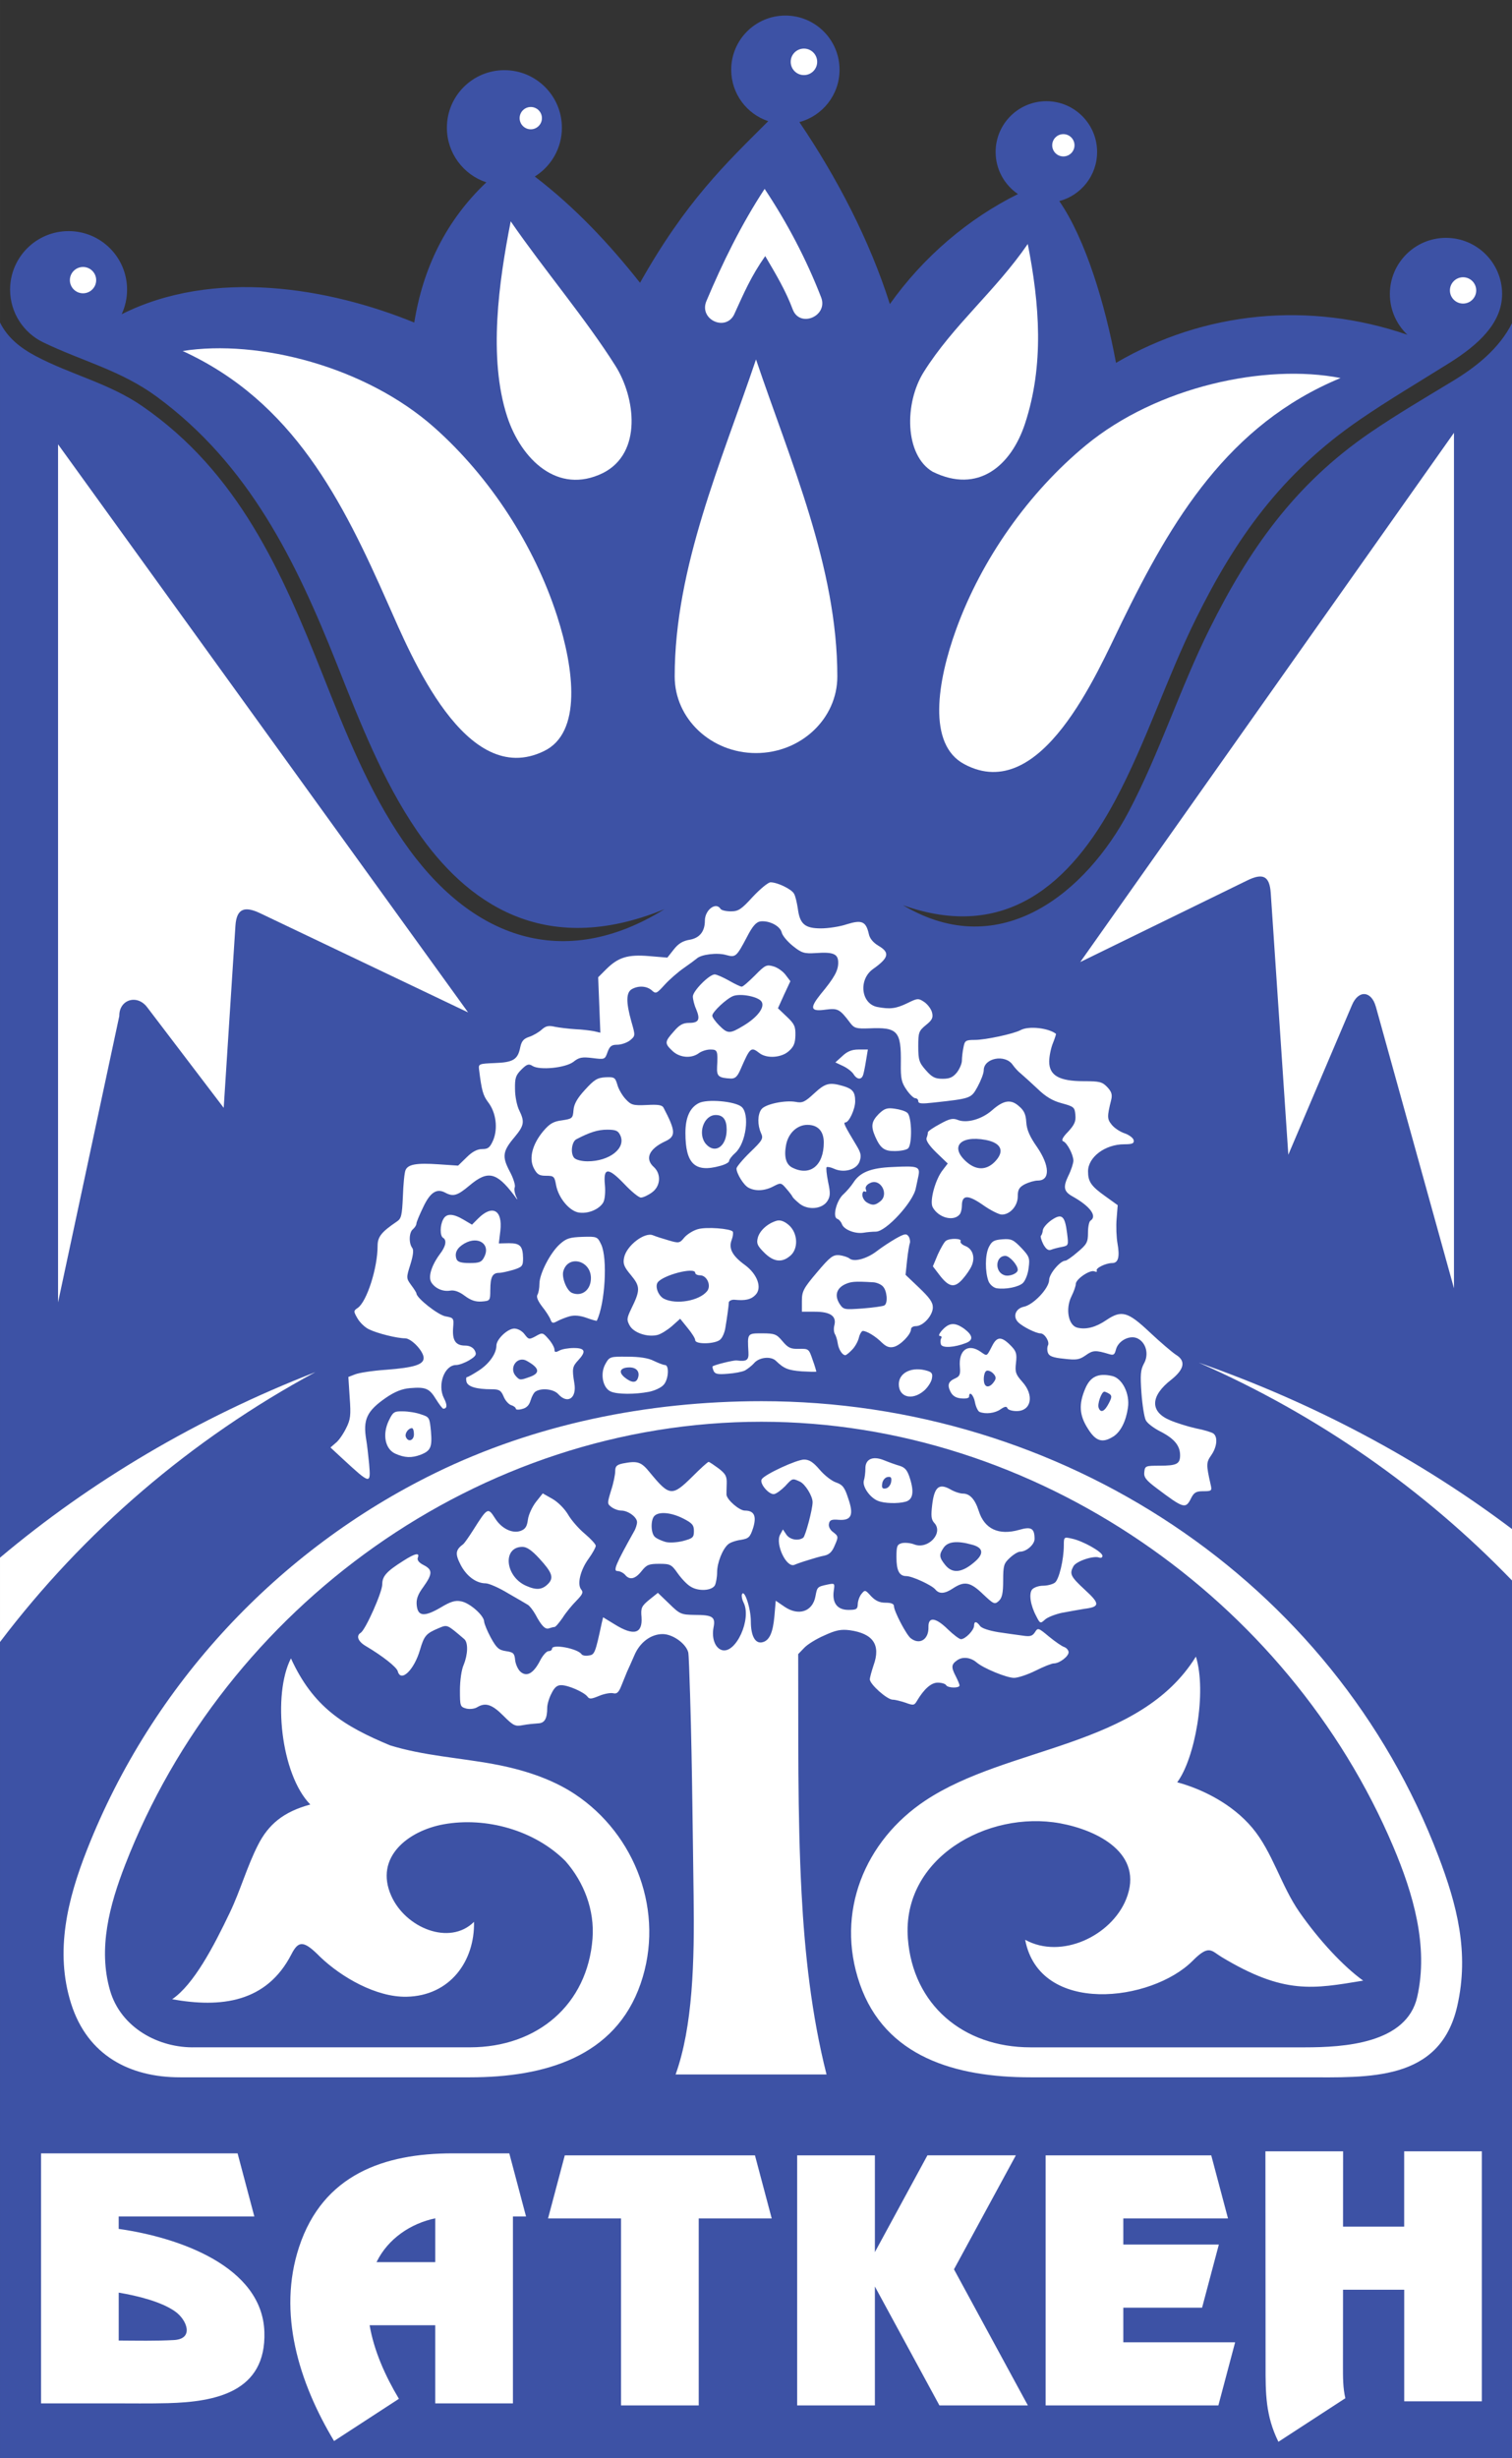 <svg fill-rule="evenodd" height="390" viewBox="0 0 67.733 110.067" width="240" xmlns="http://www.w3.org/2000/svg"><rect x="0" y="0" width="67.733" height="110.067" fill="#333333" stroke="none"/><g transform="matrix(.06 0 0 .06 4.233 97.778)"><g fill="#9000cc"><path d="m0 20v100h60v-20h-40v-80z"/><path d="m80 20v100h60v-20h-40v-20h40v-20h-40v-20h40v-20z"/><path d="m210 40v20h20c5.523 0 10 4.477 10 10s-4.477 10-10 10h-20v20h20c16.569 0 30-13.431 30-30 0-16.569-13.431-30-30-30zm20-40c-38.66 0-70 31.34-70 70 0 38.66 31.34 70 70 70s70-31.34 70-70c0-38.66-31.34-70-70-70zm0 20c27.614 0 50 22.386 50 50 0 27.614-22.386 50-50 50s-50-22.386-50-50c0-27.614 22.386-50 50-50z"/></g><path d="m320 20v100h20v-62.781l40 62.781h20v-100h-20v62.781l-40-62.781z" fill="#f00"/><g fill="#9000cc"><path d="m420 20h20v100h-20z"/><path d="m460 20v100h50c16.569 0 30-13.431 30-30v-40c0-16.569-13.431-30-30-30zm20 20h30c5.523 0 10 4.477 10 10v40c0 5.523-4.477 10-10 10h-30z"/><path d="m660 20-20 20h30c5.523 0 10 4.477 10 10s-4.477 10-10 10c-16.569 0-30 13.431-30 30v30h60v-20h-40v-10c0-5.523 4.477-10 10-10 16.569 0 30-13.431 30-30 0-16.569-13.431-30-30-30z"/><path d="m790 0c-38.66 0-70 31.34-70 70 0 38.66 31.34 70 70 70s70-31.34 70-70c0-38.66-31.34-70-70-70zm0 20c27.614 0 50 22.386 50 50 0 27.614-22.386 50-50 50s-50-22.386-50-50c0-27.614 22.386-50 50-50z"/><path d="m880 40v80h20v-100z"/><path d="m920 20v60h30c5.523 0 10 4.477 10 10s-4.477 10-10 10h-30l20 20h10c16.569 0 30-13.431 30-30s-13.431-30-30-30h-10v-20h40v-20z"/></g></g><path d="m67.733 110.067h-67.733v-95.627c.334.676.907 1.134 1.584 1.494 1.588.846 3.292 1.216 4.8 2.258 4.294 2.966 6.238 7.399 8.067 12.006 1.031 2.598 2.066 5.204 3.598 7.438l0.0.001c3.043 4.437 7.231 5.857 11.721 3.069-5.45 2.236-8.924-.349-11.087-3.502-1.521-2.218-2.55-4.846-3.587-7.457-1.83-4.608-3.933-8.941-8.067-11.98-1.616-1.188-3.337-1.591-5.093-2.438-.878-.423-1.484-1.322-1.484-2.361 0-1.447 1.173-2.62 2.62-2.62 1.447 0 2.62 1.173 2.62 2.62 0 .394-.087.767-.242 1.102 4.118-2.068 9.275-1.192 13.108.372.394-2.456 1.429-4.571 3.228-6.278-1.026-.339-1.767-1.306-1.767-2.446 0-1.422 1.153-2.576 2.576-2.576 1.422 0 2.576 1.153 2.576 2.576 0 .922-.485 1.732-1.214 2.186 1.815 1.391 3.337 3.016 4.714 4.758 2.06-3.656 3.83-5.326 5.744-7.236-.964-.321-1.659-1.231-1.659-2.303 0-1.34 1.087-2.426 2.427-2.426 1.34 0 2.426 1.087 2.426 2.426 0 1.123-.763 2.068-1.799 2.344 1.671 2.467 3.14 5.269 4.053 8.148 1.507-2.119 3.514-3.824 5.739-4.926-.604-.409-1.001-1.1-1.001-1.884 0-1.255 1.018-2.273 2.273-2.273 1.255 0 2.273 1.018 2.273 2.273 0 1.055-.719 1.942-1.694 2.199 1.188 1.719 2.059 4.652 2.541 7.243 3.953-2.313 8.661-2.77 13.053-1.258-.483-.458-.785-1.106-.785-1.825 0-1.388 1.126-2.514 2.514-2.514 1.388 0 2.514 1.126 2.514 2.514 0 1.323-1.099 2.297-2.378 3.097-1.378.862-2.717 1.653-3.985 2.521-3.527 2.415-5.589 5.35-7.363 8.943-1.302 2.636-2.206 5.482-3.586 8.075-2.017 3.79-4.949 6.361-9.524 4.731 4.409 2.63 8.241-.647 10.11-4.194 1.386-2.63 2.293-5.512 3.62-8.177 1.748-3.51 3.775-6.446 7.185-8.782 1.175-.805 2.415-1.533 3.696-2.308 1.055-.638 2.087-1.448 2.669-2.6v95.596z" fill="#3d52a5"/><g fill="#fff"><path d="m5.344 45.49c-.011-.733.792-.99 1.246-.395l3.431 4.507.525-8.149c.05-.773.406-.899 1.108-.564l9.315 4.44-18.369-25.435v38.419z"/><path d="m67.733 68.461v2.302c-3.937-4.08-8.7-7.414-14.036-9.753 5.179 1.81 9.915 4.344 14.036 7.451zm-67.733 5.057v-3.776c4.079-3.432 8.854-6.258 14.128-8.307-5.557 2.996-10.376 7.132-14.128 12.083z"/><path d="m61.632 45.069c-.196-.706-.772-.762-1.065-.074l-2.854 6.706-.787-11.716c-.052-.773-.357-.905-1.055-.564l-7.479 3.653 16.742-23.696v38.305l-3.501-12.615z"/><path d="m33.867 16.093c-1.545 4.577-3.643 9.313-3.643 14.195 0 1.894 1.631 3.43 3.643 3.43 2.011 0 3.643-1.536 3.643-3.43 0-4.882-2.098-9.618-3.643-14.195z"/><path d="m42.336 70.061c-.274-.342-.274-.459-.059-.772.196-.274.606-.313 1.271-.127.479.127.538.381.166.723-.596.538-1.046.596-1.378.176zm-12.532-1.026c-.166-.049-.371-.137-.459-.215-.196-.156-.205-.772-.029-.948.205-.205.753-.156 1.29.117.401.205.479.293.479.557 0 .293-.049.332-.489.45-.274.068-.626.088-.792.039zm6.383.821c.244-.078.577-.176.743-.205.225-.049.352-.176.469-.469.166-.371.156-.401-.068-.577-.147-.098-.225-.264-.196-.381.029-.166.117-.205.44-.176.567.039.684-.215.42-.968-.156-.489-.254-.606-.538-.704-.186-.059-.518-.313-.733-.567-.293-.342-.469-.459-.704-.459-.332 0-1.769.665-1.896.88-.117.186.323.704.557.665.108-.02.323-.186.489-.352.332-.362.323-.362.665-.205.235.108.567.645.567.919 0 .323-.323 1.525-.42 1.593-.225.156-.596.088-.753-.137l-.156-.235-.127.235c-.225.42.283 1.505.645 1.349.088-.039.362-.137.596-.205zm17.165-2.766c.137-.274.235-.323.557-.323.371 0 .391-.02.323-.303-.205-.899-.196-.987.029-1.31.254-.362.303-.811.098-.968-.078-.059-.43-.166-.792-.235-.352-.078-.88-.244-1.153-.362-.909-.381-.89-1.085.059-1.818.587-.469.655-.841.205-1.114-.166-.108-.694-.557-1.173-1.007-.987-.929-1.261-1.007-1.955-.538-.459.313-.899.43-1.29.332-.401-.098-.538-.841-.264-1.398.108-.215.196-.469.196-.557 0-.215.626-.645.831-.567.088.039.137.02.108-.029-.068-.108.401-.342.694-.342.274 0 .342-.283.235-.88-.049-.274-.068-.772-.039-1.105l.049-.606-.557-.401c-.635-.45-.772-.655-.772-1.114 0-.635.762-1.212 1.623-1.212.362 0 .45-.039.42-.186-.02-.098-.205-.235-.401-.303-.205-.068-.459-.235-.577-.381-.215-.264-.215-.362-.029-1.114.059-.235.02-.371-.176-.577-.225-.235-.342-.264-1.056-.264-1.095 0-1.544-.254-1.544-.88 0-.235.078-.606.166-.821.088-.215.147-.411.137-.42-.342-.264-1.222-.362-1.584-.166-.303.166-1.574.44-2.053.44-.411 0-.45.029-.508.342-.039.186-.068.45-.068.577 0 .137-.098.371-.225.538-.176.215-.323.283-.635.283-.342 0-.479-.068-.753-.381-.303-.342-.342-.459-.342-1.066 0-.626.02-.694.342-.958.283-.225.332-.332.274-.567-.039-.156-.205-.371-.352-.469-.264-.176-.303-.166-.762.059-.508.244-.772.274-1.339.166-.733-.147-.85-1.232-.186-1.701.704-.499.762-.733.244-1.036-.244-.147-.401-.332-.44-.547-.127-.547-.313-.626-.978-.42-.313.108-.841.186-1.163.186-.723 0-.948-.196-1.036-.89-.039-.254-.108-.557-.166-.655-.098-.205-.743-.518-1.056-.518-.108 0-.459.293-.792.645-.518.567-.645.655-.987.655-.215 0-.42-.049-.459-.108-.205-.332-.704.039-.704.528 0 .479-.235.772-.674.85-.303.049-.508.166-.714.43l-.293.371-.821-.068c-.948-.078-1.378.049-1.926.596l-.352.352.049 1.241.049 1.241-.293-.068c-.156-.029-.538-.078-.831-.088-.303-.02-.704-.068-.909-.108-.283-.068-.411-.039-.596.127-.127.117-.381.264-.557.323-.244.078-.342.186-.401.459-.108.557-.313.684-1.144.714-.704.029-.733.039-.704.283.117.948.176 1.163.411 1.476.352.459.44 1.163.225 1.691-.147.332-.225.401-.489.401-.225 0-.45.117-.704.371l-.381.371-.87-.059c-.997-.068-1.378 0-1.486.264-.049.108-.098.635-.117 1.173-.039.86-.068.997-.283 1.134-.675.459-.85.674-.85 1.075 0 .997-.479 2.483-.88 2.776-.205.137-.205.156-.02.479.108.186.342.411.518.489.381.186 1.261.401 1.613.401.283 0 .831.577.831.88 0 .293-.411.43-1.681.528-.596.039-1.222.137-1.388.205l-.303.117.059.919c.059.802.039.987-.166 1.388-.127.254-.332.557-.469.655l-.225.196.538.499c1.261 1.163 1.271 1.163 1.193.235-.039-.371-.088-.85-.127-1.065-.156-.919.02-1.3.88-1.896.401-.274.723-.401 1.075-.43.704-.059.87.01 1.163.489.147.235.293.43.332.43.176 0 .186-.166.029-.469-.303-.596.02-1.486.547-1.486.127 0 .391-.098.587-.215.303-.186.342-.254.244-.44-.078-.137-.235-.215-.43-.215-.42 0-.577-.225-.538-.782.039-.45.029-.459-.342-.528-.332-.059-1.3-.821-1.3-1.026 0-.029-.108-.205-.235-.371-.225-.313-.225-.323-.039-.919.127-.401.156-.655.088-.743-.166-.215-.147-.704.029-.841.088-.078.156-.186.156-.254 0-.059.137-.391.303-.733.313-.665.606-.86.997-.645.352.186.538.127 1.075-.323.821-.694 1.212-.606 2.004.44.166.235.176.235.078.029-.059-.137-.088-.313-.049-.401.029-.088-.068-.411-.235-.714-.342-.655-.313-.89.225-1.525.43-.518.459-.684.205-1.202-.098-.196-.186-.616-.186-.938-.01-.499.029-.626.283-.88.244-.244.332-.274.499-.166.323.205 1.486.088 1.838-.186.244-.196.381-.225.85-.166.547.068.557.068.674-.264.098-.264.176-.332.43-.332.176 0 .44-.088.577-.196.244-.205.244-.205.059-.85-.244-.87-.235-1.3.029-1.447.303-.166.665-.137.89.059.176.166.215.147.577-.254.215-.235.596-.567.85-.743.254-.176.518-.371.587-.43.196-.186.929-.274 1.32-.156.42.117.459.078.929-.811.244-.479.411-.665.596-.694.391-.049.88.196.958.489.029.147.264.42.508.616.391.313.508.342 1.007.313.811-.059 1.017.039 1.017.43 0 .352-.166.665-.792 1.417-.499.626-.45.782.235.684.538-.068.626-.029 1.095.596.176.235.274.264.841.244 1.29-.059 1.447.117 1.427 1.574-.01.665.029.85.254 1.173.137.205.323.381.391.381.078 0 .137.059.137.137 0 .108.166.117.674.059 1.701-.186 1.691-.186 1.984-.714.147-.274.274-.596.274-.733 0-.547.948-.733 1.29-.254.088.127.254.313.371.401.117.098.45.401.743.675.371.362.684.547 1.095.655.538.147.577.176.606.518.029.293-.039.44-.323.753-.244.244-.313.391-.225.43.176.059.459.606.459.87 0 .108-.098.42-.225.674-.244.508-.205.704.176.919.792.44 1.134.89.811 1.095-.059.039-.108.283-.108.538 0 .42-.049.518-.459.86-.244.215-.499.391-.557.391-.225 0-.723.587-.723.86-.01.381-.704 1.114-1.134 1.202-.371.078-.508.44-.254.694.205.205.802.499.997.499s.43.391.332.547c-.029.059-.039.205 0 .313.049.156.215.225.714.274.567.068.694.049.987-.156.313-.225.44-.235 1.046-.049.196.059.244.029.303-.205.108-.411.645-.674.987-.489.371.196.499.714.264 1.124-.147.274-.166.499-.108 1.31.039.538.127 1.095.196 1.222.068.137.371.362.665.508.606.313.87.626.87 1.056 0 .391-.147.469-.919.469-.626 0-.655.01-.684.283-.029.225.068.362.538.714 1.232.929 1.31.948 1.554.469zm-12.786.147c.323-.088.391-.411.205-1.017-.117-.381-.215-.508-.459-.587-.176-.049-.499-.166-.714-.254-.508-.205-.841-.049-.831.381 0 .166-.029.401-.068.528-.078.264.264.762.626.909.274.117.899.137 1.241.039zm-1.046-.811c.02-.147.127-.274.235-.293.156-.029.196.02.166.215-.02.137-.127.274-.235.293-.156.029-.196-.02-.166-.215zm-20.684-1.29c.459-.176.528-.342.469-1.046-.059-.616-.068-.645-.44-.762-.205-.078-.577-.137-.811-.137-.401-.01-.45.029-.635.411-.303.626-.166 1.281.293 1.486.42.186.723.196 1.124.049zm-.655-.802c-.059-.147.108-.391.274-.391.049 0 .088.117.088.274 0 .283-.264.371-.362.117zm31.701-.02c.323-.215.557-.674.645-1.281.098-.626-.254-1.329-.714-1.427-.616-.137-.968.029-1.193.557-.303.704-.274 1.202.117 1.808.352.567.655.655 1.144.342zm-.665-1.281c-.068-.166.127-.723.254-.723.039 0 .147.049.225.098.117.078.117.156-.029.43-.186.362-.362.44-.45.196zm-4.399.068c.186-.127.274-.147.313-.049.02.068.205.127.411.127.655 0 .802-.704.254-1.31-.293-.332-.332-.43-.283-.85.049-.42.01-.528-.254-.792-.401-.401-.606-.391-.821.049-.244.469-.215.45-.499.254-.567-.401-1.007-.088-.938.674.029.332-.01.42-.205.508-.313.137-.371.293-.215.606.098.186.244.274.479.293.205.02.352-.01.352-.078 0-.274.205-.078.264.254.039.205.137.401.205.43.274.108.694.059.938-.117zm-.674-1.075c-.117-.117-.088-.567.039-.645.068-.039.205.01.303.108.127.127.147.225.059.352-.137.215-.303.293-.401.186zm-20.371.665c.049-.166.147-.352.225-.391.264-.166.802-.108 1.007.117.42.469.841.186.723-.489-.108-.645-.088-.743.176-1.026.362-.391.313-.547-.196-.547-.244 0-.538.049-.655.117-.166.088-.215.078-.215-.049 0-.088-.117-.303-.264-.469-.254-.293-.274-.303-.577-.127-.293.156-.313.156-.499-.088-.108-.147-.303-.254-.459-.254-.303 0-.802.479-.802.762 0 .352-.313.802-.772 1.105-.254.166-.499.303-.538.303-.049 0-.059.098-.029.215.059.215.44.332 1.124.332.342 0 .42.049.538.323.068.176.225.352.342.391.108.029.205.108.205.156 0 .049.127.059.293.01.196-.049.313-.176.371-.391zm-.645-1.056c-.362-.362.029-.948.469-.704.567.313.616.547.147.714-.43.156-.459.156-.616-.01zm18.25.645c.156-.127.323-.371.362-.528.049-.235.02-.303-.186-.371-.684-.215-1.29.068-1.29.596 0 .577.587.743 1.114.303zm-12.317.039c.254-.049.557-.186.665-.313.225-.235.264-.89.059-.89-.068 0-.293-.088-.499-.186-.244-.127-.645-.186-1.173-.186-.792-.01-.811 0-.997.332-.244.44-.108 1.085.254 1.232.303.127 1.085.127 1.691.01zm-1.075-.645c-.303-.244-.205-.45.215-.45.323 0 .479.205.371.489-.078.215-.283.205-.587-.039zm5.386-.313c.117-.068.313-.215.42-.342.235-.254.733-.303.958-.098.371.362.557.43 1.163.479.362.02.655.029.655.01 0-.02-.068-.264-.166-.528-.166-.489-.176-.499-.606-.489-.371.01-.489-.039-.743-.342-.264-.313-.342-.352-.909-.352-.675 0-.665-.01-.616.85.02.352-.078.42-.538.362-.137-.01-.948.186-1.066.264-.02.01 0 .098.039.196.059.147.186.176.635.137.313-.02.655-.088.772-.147zm4.8-.929c.127-.127.264-.371.303-.538.039-.166.127-.303.176-.303.176 0 .567.235.85.518.196.186.332.244.538.196.293-.068.772-.557.772-.792 0-.078.098-.137.215-.137.332 0 .762-.479.762-.841 0-.235-.156-.44-.616-.88l-.606-.577.068-.645c.039-.362.098-.714.127-.782.02-.068 0-.205-.059-.293-.098-.137-.176-.127-.577.098-.254.147-.626.391-.841.557-.44.342-1.026.508-1.232.332-.078-.059-.283-.127-.459-.147-.283-.02-.411.078-.997.772-.606.714-.674.85-.674 1.281v.479h.587c.684 0 .968.196.87.596-.039.137-.029.323.02.401.049.078.108.264.127.411.039.274.205.538.342.538.039 0 .176-.108.303-.244zm-.567-2.063c-.225-.362-.137-.684.254-.87.264-.117.42-.137 1.232-.088.156 0 .371.088.459.186.186.186.235.753.068.85-.059.039-.489.098-.968.137-.841.059-.86.059-1.046-.215zm5.67 1.76c.332-.127.313-.332-.068-.626-.42-.303-.675-.293-.987.039-.137.147-.196.274-.117.274.068 0 .098.049.059.108-.039.068-.039.186-.01.274.068.166.596.137 1.124-.068zm-11.007-.156c.098-.088.196-.323.225-.518.078-.459.147-.968.156-1.144.01-.068.127-.127.254-.117.489.049.743-.01.938-.215.313-.313.088-.929-.469-1.339-.567-.411-.743-.743-.596-1.124.059-.156.078-.323.049-.371-.088-.137-1.193-.225-1.574-.108-.205.059-.469.225-.596.371-.205.254-.244.264-.704.127-.274-.078-.577-.176-.694-.225-.371-.166-1.193.459-1.3.997-.059.283 0 .42.313.792.411.499.42.665.01 1.496-.205.43-.215.499-.068.762.186.323.802.528 1.251.411.147-.039.43-.215.635-.391l.371-.332.332.411c.186.225.342.469.342.547 0 .205.919.176 1.124-.029zm-2.512-1.818c-.254-.117-.42-.528-.303-.723.205-.332 1.691-.723 1.691-.44 0 .059.098.108.215.108.313 0 .518.469.313.714-.352.43-1.369.606-1.916.342zm-4.242.782c.215-.059.459-.039.762.068.244.088.45.147.459.127.371-.762.489-2.796.196-3.412-.166-.352-.186-.362-.841-.342-.567.02-.723.068-1.007.323-.43.381-.919 1.329-.919 1.779 0 .186-.039.411-.088.489-.059.098.02.283.215.538.166.205.332.469.371.577.059.166.108.176.303.068.127-.068.371-.166.547-.215zm.117-1.046c-.235-.088-.469-.665-.401-.958.196-.762 1.241-.518 1.241.293 0 .528-.401.841-.841.665zm-3.666-.147c0-.567.098-.753.391-.753.117 0 .401-.068.645-.137.391-.127.43-.166.43-.518-.01-.547-.127-.674-.635-.674l-.45.01.068-.567c.108-.938-.362-1.183-.997-.547l-.274.274-.381-.225c-.479-.283-.772-.283-.909-.01-.147.264-.147.733-.01.821.186.108.127.391-.147.743-.371.508-.528 1.017-.371 1.261.176.274.528.42.85.362.176-.029.401.049.645.235.274.205.489.274.762.254.371-.029.381-.039.381-.528zm-1.515-1.369c-.098-.274.02-.508.362-.704.626-.352 1.183.049.87.626-.108.215-.215.254-.645.254-.381 0-.538-.049-.587-.176zm25.376 1.066c.108-.108.225-.401.254-.674.059-.44.029-.518-.332-.899-.352-.362-.44-.411-.841-.381-.391.029-.479.088-.616.362-.166.352-.166 1.095-.01 1.515.059.147.215.283.352.313.401.068.997-.049 1.193-.235zm-.85-.352c-.43-.156-.381-.86.059-.86.186 0 .557.411.557.626 0 .166-.391.323-.616.235zm-1.447-.42c.166-.381.039-.753-.283-.88-.156-.059-.244-.156-.215-.215.078-.127-.479-.147-.655-.02-.068.039-.225.313-.362.606l-.225.538.283.371c.43.567.684.616 1.046.205.166-.186.352-.459.411-.606zm-8.143-.43c.391-.313.362-1.026-.049-1.388-.205-.176-.381-.235-.538-.196-.411.117-.762.44-.85.753-.068.264-.029.362.283.674.411.411.782.469 1.153.156zm12.19-.411c.293-.059.293-.078.225-.616-.098-.782-.235-.899-.694-.587-.196.137-.371.332-.391.45-.01.108-.049.225-.088.254-.029.029.02.205.108.381.127.225.225.293.352.244.098-.039.323-.098.489-.127zm-8.338-.684c.459 0 1.691-1.349 1.789-1.955.01-.029.049-.235.098-.459.117-.508.039-.538-1.144-.479-.968.039-1.457.235-1.75.694-.108.166-.303.391-.44.518-.313.264-.508 1.017-.293 1.105.088.029.176.137.215.235.078.244.577.45.968.391.166-.029.42-.049.557-.049zm-.411-1.31c-.108-.068-.196-.215-.196-.332s.049-.186.108-.156c.068.039.088 0 .049-.088-.039-.098.029-.215.176-.283.469-.254.89.499.459.821-.225.176-.342.186-.596.039zm4.184.508c.039-.068.078-.225.078-.352 0-.499.264-.508.929-.049.342.244.733.44.86.44.371 0 .714-.391.714-.811 0-.303.059-.411.313-.547.176-.088.44-.166.587-.166.557 0 .538-.665-.039-1.505-.323-.459-.459-.772-.479-1.105-.02-.352-.098-.528-.332-.723-.362-.323-.694-.264-1.212.196-.45.391-1.105.577-1.505.43-.235-.098-.381-.068-.821.176-.293.156-.538.323-.538.371 0 .049-.02.156-.059.254-.039.108.117.342.44.655l.508.489-.225.293c-.332.42-.596 1.388-.45 1.662.264.489.978.665 1.232.293zm.313-2.297c-.792-.675-.342-1.222.831-1.007.714.137.87.518.391.997-.371.362-.802.362-1.222.01zm-16.295 1.779c.068-.127.098-.469.068-.772-.078-.782.137-.802.86-.049.323.342.655.616.753.616.098 0 .313-.098.489-.225.391-.274.43-.821.098-1.134-.42-.371-.235-.811.489-1.153.499-.225.489-.459-.059-1.505-.059-.127-.244-.156-.753-.127-.616.029-.704 0-.948-.264-.156-.166-.323-.459-.371-.645-.098-.323-.127-.352-.538-.332-.362.02-.499.108-.909.557-.352.381-.499.645-.518.919-.029.362-.059.381-.508.45-.391.049-.557.147-.841.479-.499.596-.655 1.222-.43 1.662.147.283.244.342.547.342.352 0 .381.029.45.411.108.596.626 1.202 1.056 1.241.42.049.899-.166 1.066-.469zm-1.31-1.984c-.176-.205-.108-.723.098-.831.596-.313.968-.43 1.378-.43.401 0 .499.049.596.264.254.567-.489 1.153-1.466 1.153-.283 0-.528-.068-.606-.156zm11.339 1.945c.137-.215.147-.362.039-.86-.068-.342-.098-.635-.068-.665.029-.029.186 0 .332.068.45.205 1.017.039 1.144-.323.088-.254.068-.381-.147-.733-.518-.86-.596-1.017-.489-1.017.166 0 .44-.596.44-.948 0-.42-.117-.557-.547-.684-.616-.176-.792-.127-1.29.332-.411.381-.528.44-.821.381-.479-.088-1.378.098-1.544.332-.176.235-.176.704-.02 1.056.117.254.078.323-.489.87-.332.323-.606.655-.606.723 0 .225.323.753.538.86.303.166.723.147 1.114-.059.332-.176.352-.166.577.098.137.156.264.323.283.371.02.049.166.186.323.313.381.293.997.235 1.232-.117zm-1.544-1.496c-.303-.137-.401-.489-.303-1.017.098-.538.499-.909.958-.909.469 0 .733.283.733.792 0 1.026-.606 1.515-1.388 1.134zm-3.255-.088c.225-.059.401-.156.401-.215 0-.068.127-.235.283-.371.479-.44.645-1.72.283-2.053-.283-.254-1.564-.371-1.935-.166-.391.205-.587.645-.587 1.329 0 1.388.43 1.789 1.554 1.476zm-.626-.968c-.401-.45-.117-1.31.43-1.31.332 0 .489.215.489.655 0 .743-.508 1.105-.919.655zm9.042.186c.196-.156.176-1.427-.029-1.593-.078-.078-.342-.156-.567-.186-.342-.049-.459-.01-.714.235-.323.332-.362.538-.166.997.235.538.411.674.89.665.244 0 .508-.049.587-.117zm-7.507-3.529c.44-1.007.469-1.036.86-.733.323.244.968.205 1.3-.088.225-.196.293-.352.303-.704.01-.401-.039-.518-.381-.841l-.401-.381.274-.606.283-.606-.215-.283c-.117-.156-.362-.332-.547-.381-.303-.088-.371-.059-.821.401-.274.274-.538.508-.596.508-.059 0-.323-.127-.577-.274-.264-.147-.547-.274-.635-.274-.244 0-.978.743-.978.987 0 .117.059.371.147.567.196.469.117.616-.313.616-.274 0-.44.088-.694.391-.411.459-.411.528-.049.87.323.303.841.342 1.173.098.117-.088.342-.166.518-.166.323 0 .342.049.303.782-.02.42.068.489.626.518.186 0 .283-.088.42-.401zm-.948-1.975c-.176-.176-.313-.371-.313-.44 0-.166.635-.762.938-.88.342-.127 1.134.029 1.271.254.156.244-.176.694-.811 1.075-.616.371-.704.371-1.085-.01zm6.452 2.19c.029-.098.088-.391.127-.645l.078-.469h-.42c-.303 0-.508.088-.723.293l-.313.283.352.166c.186.088.401.254.469.371.156.244.362.254.43 0zm-13.832 24.741c.049 0 .205-.186.362-.411.147-.235.43-.577.616-.762.283-.293.323-.381.215-.508-.186-.235-.039-.87.342-1.388.176-.244.313-.499.313-.567 0-.068-.215-.303-.479-.528-.274-.225-.616-.616-.762-.87-.156-.264-.459-.567-.704-.704l-.43-.244-.303.381c-.166.215-.332.567-.362.792-.039.313-.117.43-.332.508-.371.127-.85-.108-1.134-.557-.323-.508-.342-.499-.978.508-.205.323-.411.616-.459.645-.342.254-.362.43-.117.909.264.518.704.841 1.124.841.147 0 .596.196.997.44.411.235.811.469.89.518.088.049.235.244.342.43.274.518.45.694.616.626.088-.029.196-.059.244-.059zm-1.281-1.848c-.938-.42-1.056-1.74-.156-1.74.196 0 .42.156.753.518.567.616.655.85.42 1.114-.274.293-.538.323-1.017.108zm24.018 1.212c.313-.059.753-.137.987-.176.714-.088.723-.225.039-.85-.645-.596-.704-.714-.518-1.056.117-.225.899-.489 1.153-.391.088.029.147 0 .147-.078 0-.176-.89-.675-1.378-.772-.342-.078-.352-.068-.352.293 0 .655-.215 1.544-.401 1.681-.108.078-.342.137-.538.137-.186 0-.401.078-.479.166-.156.186-.078.714.186 1.202.166.332.186.332.381.156.108-.108.459-.244.772-.313zm-2.639-1.437c0-.675.029-.772.293-1.017.166-.156.371-.283.469-.283.283 0 .645-.323.645-.567 0-.479-.147-.567-.684-.411-.929.264-1.564-.039-1.818-.85-.166-.518-.401-.772-.704-.772-.137 0-.401-.088-.577-.196-.499-.274-.704-.098-.802.684-.059.508-.049.675.098.831.411.45-.283 1.193-.899.958-.166-.068-.42-.088-.557-.059-.215.059-.244.127-.244.635 0 .596.127.841.44.841.264 0 1.134.401 1.3.596.176.215.42.205.811-.059.499-.323.762-.274 1.329.274.479.45.518.469.704.303.147-.137.196-.342.196-.909zm-12.913.205c.049-.098.098-.362.098-.577 0-.43.244-1.046.499-1.261.088-.078.342-.166.567-.196.352-.059.411-.117.547-.528.166-.538.049-.782-.371-.782-.244 0-.802-.479-.821-.714 0-.059 0-.283.01-.499.01-.323-.049-.43-.362-.674-.215-.156-.411-.293-.45-.293s-.362.293-.723.655c-.909.899-1.026.89-1.896-.166-.401-.499-.557-.547-1.222-.42-.274.059-.342.127-.342.342 0 .156-.078.547-.186.87-.176.577-.176.596.02.743.117.088.313.156.44.156.303 0 .704.293.704.518 0 .098-.059.293-.137.42-.811 1.447-.948 1.769-.743 1.769.108 0 .264.078.342.166.205.254.459.196.743-.166.225-.283.323-.323.792-.323.489 0 .547.029.821.42.166.235.42.508.577.596.342.225.958.196 1.095-.059zm3.734 3.079.254-.264c.137-.156.547-.411.909-.567.528-.244.753-.283 1.144-.235 1.046.147 1.398.655 1.065 1.574-.088.264-.166.547-.166.626 0 .215.772.909 1.026.909.108 0 .371.068.577.137.342.127.391.117.499-.068.323-.547.645-.831.938-.831.176 0 .342.049.381.117.078.127.596.137.596.01 0-.059-.078-.235-.166-.411-.215-.411-.205-.538.068-.723.235-.166.596-.127.86.098.303.264 1.349.694 1.681.694.176 0 .616-.147.968-.323.352-.176.714-.323.811-.323.254 0 .665-.313.665-.499 0-.088-.088-.196-.196-.235-.098-.029-.411-.244-.684-.469-.479-.401-.499-.401-.626-.196-.117.176-.215.205-.538.156-.225-.029-.714-.098-1.105-.156-.411-.068-.753-.176-.821-.283-.156-.215-.264-.215-.264-.01 0 .205-.391.606-.587.606-.078 0-.342-.205-.587-.44-.547-.538-.88-.577-.87-.108.02.557-.391.821-.792.508-.196-.147-.753-1.212-.753-1.437 0-.108-.127-.156-.381-.156-.264 0-.45-.088-.645-.293-.264-.293-.274-.293-.44-.088-.088.117-.156.323-.156.459-.01.215-.068.244-.42.244-.499 0-.733-.313-.655-.86.049-.332.049-.342-.283-.274-.459.098-.459.108-.538.528-.127.684-.753.89-1.378.469l-.401-.274-.059.694c-.068.743-.225 1.085-.528 1.163-.323.088-.528-.264-.528-.938 0-.596-.303-1.486-.401-1.193-.02.068.01.225.068.342.391.733-.342 2.336-.968 2.141-.303-.098-.459-.528-.371-1.007.098-.479-.039-.567-.85-.567-.596-.01-.655-.029-1.134-.499l-.508-.489-.391.313c-.342.283-.381.362-.342.782.049.733-.342.85-1.193.323l-.528-.323-.059.244c-.293 1.369-.323 1.437-.587 1.466-.137.029-.283 0-.323-.059-.176-.254-1.32-.469-1.32-.244 0 .059-.068.108-.156.108-.088 0-.264.196-.381.43-.293.567-.596.743-.88.489-.108-.098-.215-.332-.235-.518-.029-.303-.078-.352-.411-.401-.323-.049-.42-.137-.675-.596-.166-.303-.293-.626-.303-.723 0-.274-.645-.841-1.026-.909-.264-.059-.479.01-.919.274-.733.43-1.026.401-1.075-.098-.029-.274.049-.489.303-.831.411-.577.411-.762.01-.968-.215-.108-.303-.225-.264-.332.098-.244-.127-.196-.645.137-.762.479-.948.694-.948 1.056 0 .352-.753 2.043-.968 2.17-.215.137-.117.391.235.596.743.44 1.378.938 1.427 1.124.137.518.733-.049.997-.958.186-.635.274-.733.831-.968.401-.166.362-.186 1.153.489.176.156.166.674-.029 1.153-.098.215-.166.714-.166 1.134 0 .714.01.743.283.821.166.039.381.01.489-.059.371-.225.665-.127 1.163.371.459.459.538.499.89.43.205-.039.508-.068.674-.078.293-.01.411-.205.411-.704 0-.137.078-.42.186-.626.137-.283.254-.381.44-.381.313 0 1.007.303 1.173.508.088.127.176.117.528-.029.235-.098.518-.147.635-.117.156.039.244-.039.362-.342.088-.225.205-.499.254-.626.059-.117.196-.44.323-.723.244-.587.743-.958 1.271-.958.45 0 1.036.42 1.144.811.012.042.026.262.04.625.131 3.42.153 6.856.202 10.279.043 2.97-.039 5.863-.806 8.002h6.761c-.676-2.661-.978-5.459-1.118-8.105-.189-3.566-.138-7.151-.152-10.722z"/><path d="m22.115 78.985c-1.54-.284-3.152-.377-4.647-.841-2.063-.864-3.432-1.698-4.435-3.892-.829 1.611-.459 5.188.867 6.543-1.217.329-1.878.901-2.339 1.804-.494.967-.79 2.04-1.262 3.028-.736 1.541-1.62 3.226-2.587 3.886 2.185.392 4.225.15 5.338-2.005.323-.635.557-.636 1.29.107.954.914 2.516 1.814 3.874 1.786 1.949-.04 3.057-1.596 3.02-3.353-1.088 1.083-3.068.28-3.71-1.172-.759-1.714.747-2.903 2.347-3.195 1.905-.345 4.084.267 5.461 1.649.83.945 1.308 2.191 1.211 3.466-.224 2.953-2.467 4.87-5.492 4.87h-12.303c-1.654.043-3.34-.889-3.819-2.547-.546-1.887-.016-3.834.671-5.608 4.479-11.567 15.852-19.856 28.512-19.854 12.285.002 23.61 7.945 28.302 19.023.88 2.077 1.592 4.443 1.073 6.73-.475 2.094-3.293 2.257-5.03 2.257h-12.295c-3.025 0-5.268-1.917-5.492-4.87-.274-3.613 3.578-5.748 6.814-5.162 1.661.303 3.794 1.346 2.962 3.403-.661 1.634-2.896 2.707-4.522 1.813.646 3.397 5.67 2.786 7.507.937.735-.741.828-.446 1.29-.167 2.813 1.696 4.107 1.427 6.345 1.059-.877-.631-1.966-1.793-2.855-3.068-.828-1.188-1.206-2.697-2.116-3.778-.903-1.072-2.24-1.732-3.36-2.035.795-1.054 1.334-4.034.838-5.627-2.537 4.096-8.407 3.983-12.116 6.442-2.71 1.797-4.053 5.005-2.941 8.211 1.136 3.276 4.297 4.184 7.645 4.184h12.295c2.837 0 6.054.211 6.826-3.195.544-2.397-.014-4.523-.844-6.703-4.699-12.354-16.879-20.377-30.328-20.375-5.146.002-10.169 1.043-14.62 3.219-7.017 3.431-12.671 9.446-15.592 16.864-.87 2.209-1.452 4.549-.715 6.883.737 2.335 2.637 3.307 4.88 3.307h12.987c3.347 0 6.509-.908 7.645-4.184 1.112-3.206-.231-6.697-2.941-8.494-1.075-.713-2.378-1.113-3.642-1.346z"/><path d="m24.369 33.629c1.703-.819 1.355-3.658.592-6.032-1.02-3.175-3.008-6.233-5.489-8.441-3.095-2.755-7.901-3.971-11.29-3.441 4.956 2.273 7.158 6.697 9.215 11.355 1.013 2.277 3.464 8.269 6.972 6.559z"/><path d="m43.201 34.216c-1.67-.882-1.215-3.707-.364-6.05 1.139-3.134 3.242-6.115 5.804-8.228 3.197-2.636 8.046-3.669 11.412-3.012-5.038 2.084-7.577 6.379-9.809 10.956-1.098 2.237-3.603 8.174-7.044 6.334z"/><path d="m27.019 21.175c1.774-.904 1.435-3.389.557-4.784-1.327-2.109-3.239-4.36-4.698-6.481-.527 2.687-1.021 6.119-.152 8.761.62 1.874 2.249 3.511 4.293 2.504z"/><path d="m41.781 21.122c-1.26-.745-1.277-3.073-.399-4.468 1.327-2.109 3.2-3.609 4.659-5.73.527 2.687.744 5.408-.125 8.049-.62 1.874-2.091 3.155-4.135 2.149z"/><circle cx="36.014" cy="2.769" r=".593" stroke-width=".308"/><path d="m32.901 14.054c-.374.82-1.605.257-1.256-.574.709-1.685 1.56-3.429 2.608-5.023 1.009 1.514 1.874 3.159 2.531 4.856.326.841-.956 1.386-1.272.541-.317-.847-.741-1.552-1.232-2.388-.639.911-.949 1.643-1.38 2.587z" fill-rule="nonzero"/><g stroke-width=".308"><circle cx="47.635" cy="6.505" r=".499"/><circle cx="65.541" cy="13.003" r=".589"/><circle cx="23.777" cy="5.29" r=".499"/><circle cx="3.719" cy="12.543" r=".589"/></g><g transform="matrix(.308 0 0 .308 -94.978 -126.923)"><path d="m398.694 761.76h11.303v-27.178h10.616l-2.438-9.175h-27.659l-2.437 9.175h10.615z"/><path d="m435.617 725.407h-11.303v36.354h11.303v-17.286l9.388 17.286h12.863l-10.746-19.785 8.999-16.569h-12.862l-7.642 14.07z"/><path d="m471.751 734.582h15.226l-2.437-9.175h-24.092v36.354l25.128-.001 2.437-9.175h-16.262v-5.033h11.457l2.437-9.175h-13.894z"/></g><path d="m66.383 107.516v-11.193h-3.48v3.372h-2.739l.003-3.372h-3.48l.007 9.571c-.002 1.255-.003 2.263.575 3.434l2.999-1.951c-.108-.449-.108-.925-.107-1.483l.003-3.374h2.741v4.996h3.48z"/><path d="m22.978 107.607v-8.368h.587l-.75-2.825h-2.546c-3.05 0-5.798.939-6.871 4.192-.974 2.953-.011 6.059 1.567 8.687l2.905-1.89c-.614-1.026-1.119-2.157-1.312-3.294h2.94v3.498zm-6.111-6.323c.515-1.06 1.546-1.735 2.631-1.962v1.962z"/><path d="m7.527 107.598c2.083-.056 4.407-.476 4.316-3.193-.098-2.937-3.847-4.232-6.526-4.609v-.557h6.076l-.75-2.825h-8.805v11.193h3.172c.838 0 1.679.013 2.517-.009zm-2.209-2.804v-2.145c.87.146 1.919.411 2.531.846.522.37.86 1.228-.058 1.278-.821.045-1.651.026-2.473.022z"/></g></svg>